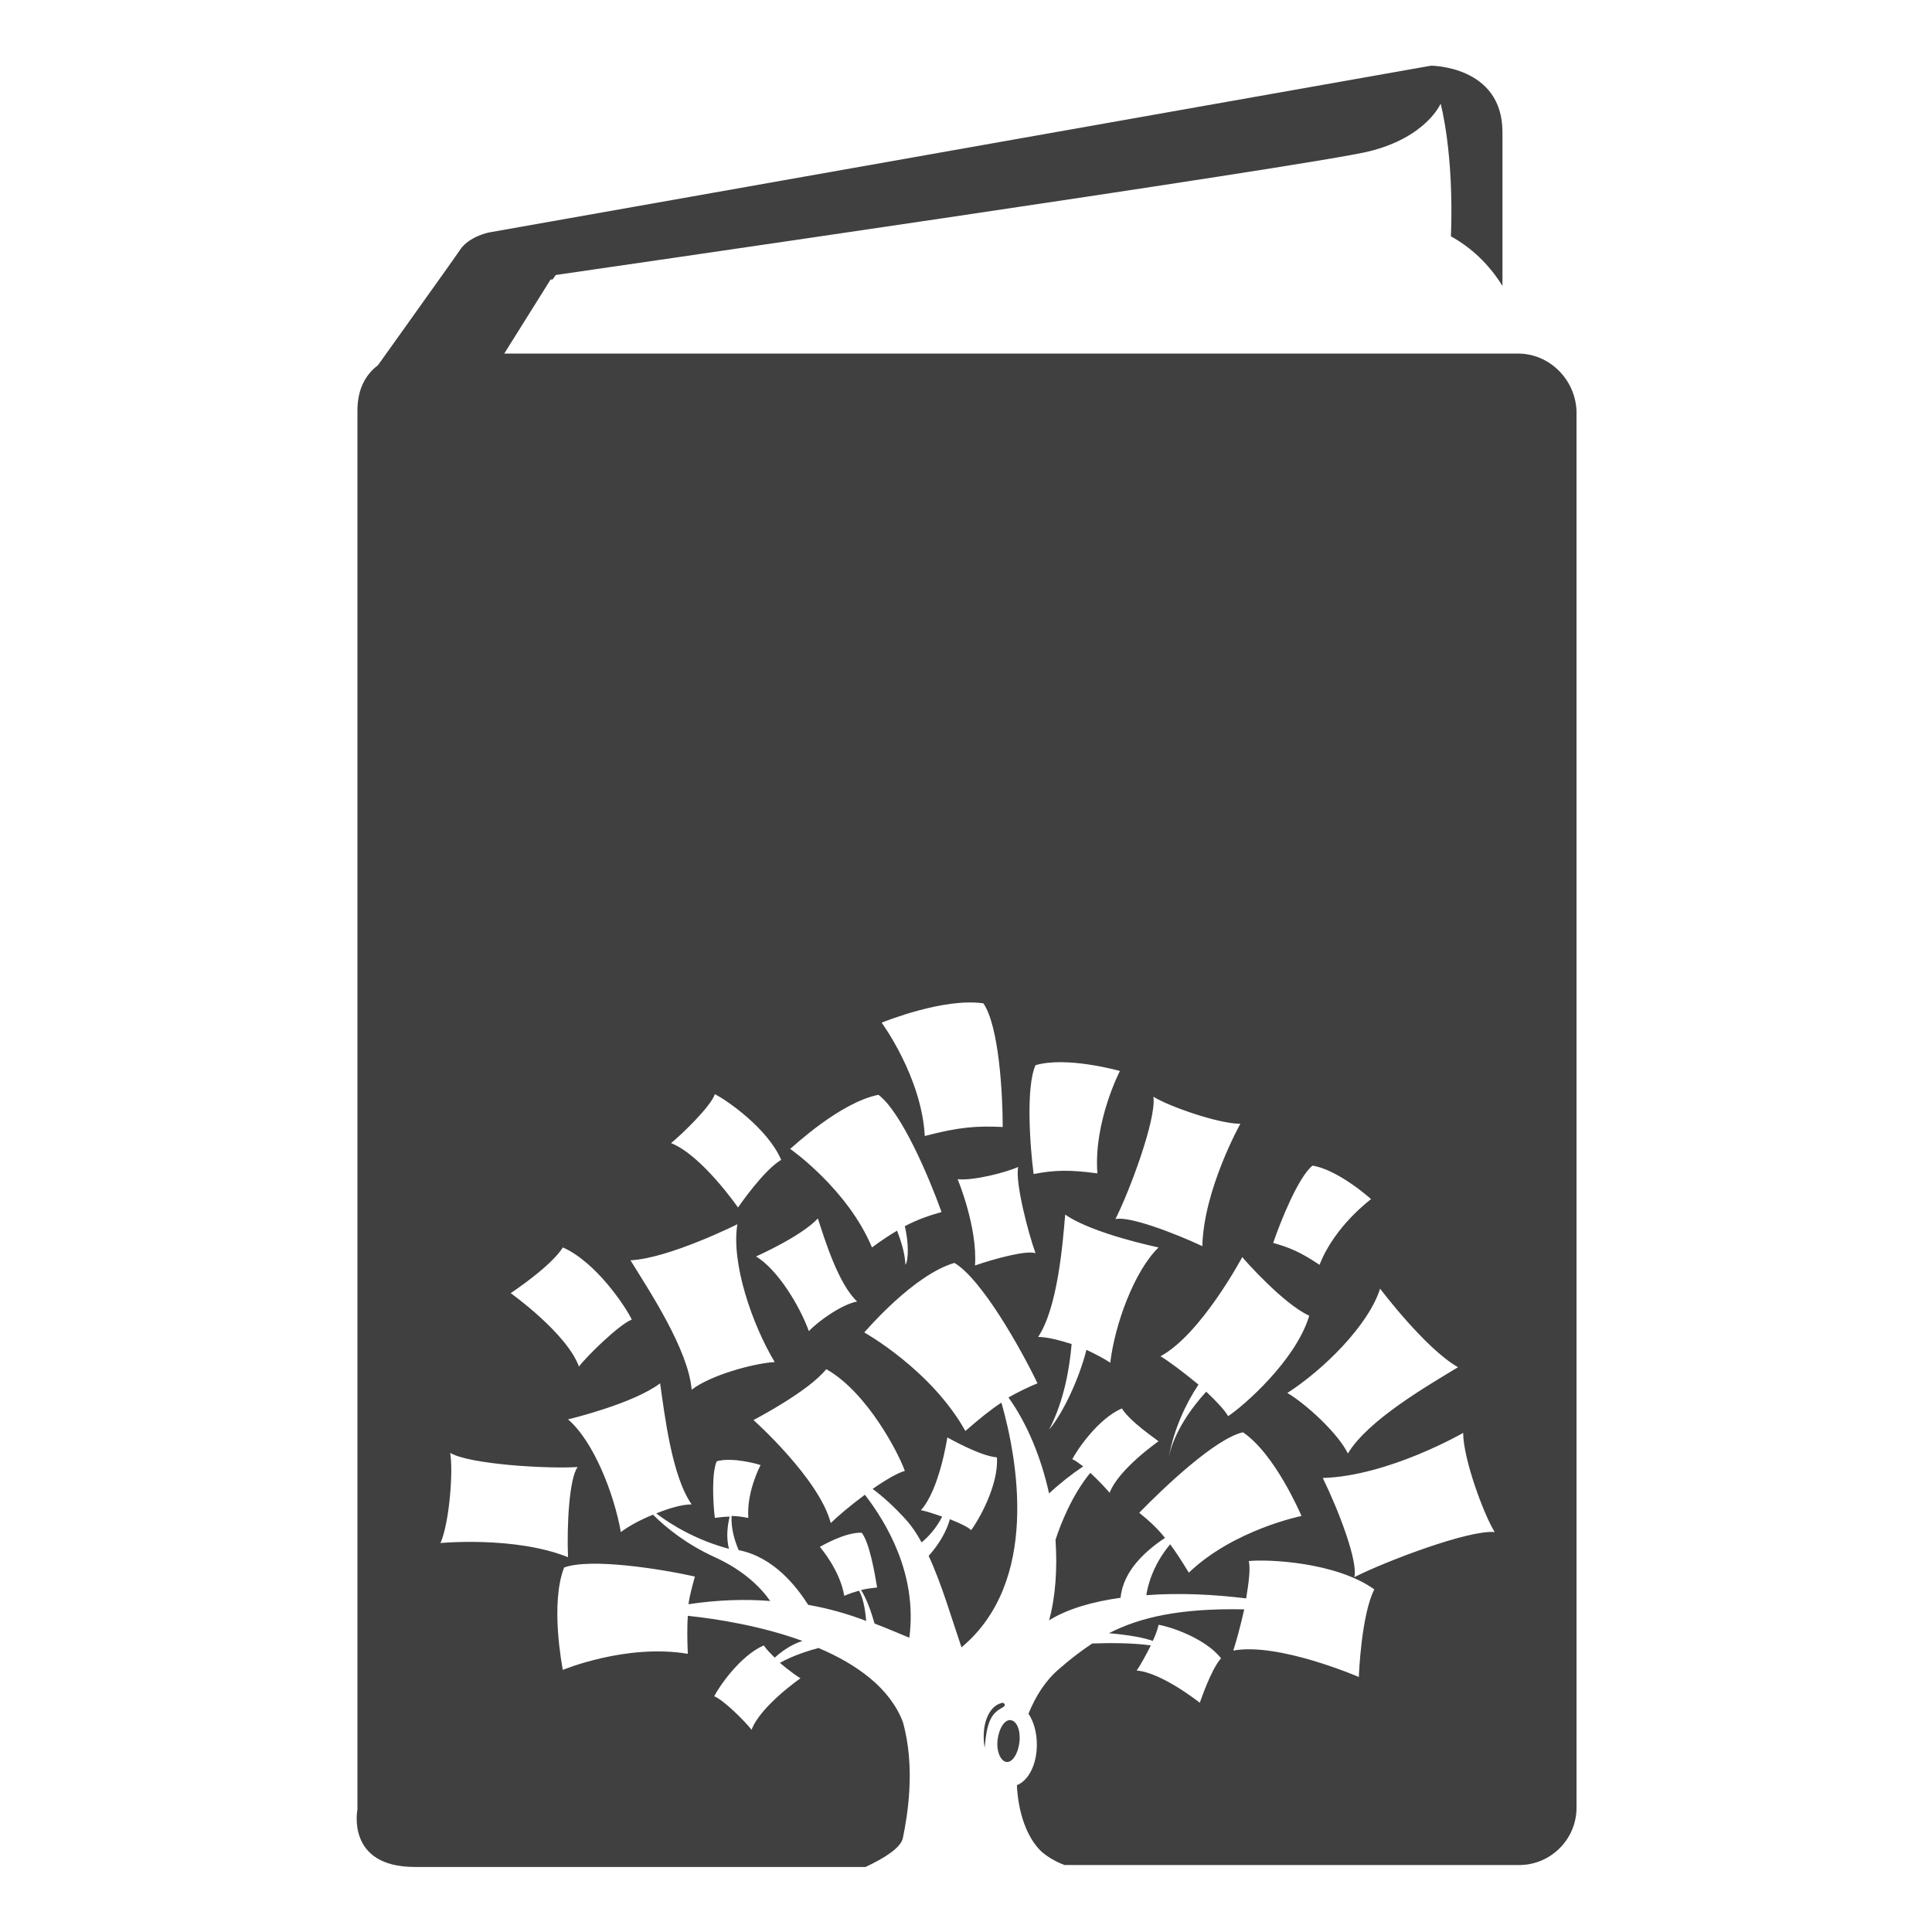 <?xml version="1.0" encoding="utf-8"?>
<!-- Generator: Adobe Illustrator 17.1.0, SVG Export Plug-In . SVG Version: 6.00 Build 0)  -->
<!DOCTYPE svg PUBLIC "-//W3C//DTD SVG 1.1//EN" "http://www.w3.org/Graphics/SVG/1.1/DTD/svg11.dtd">
<svg version="1.1" id="Layer_1" xmlns="http://www.w3.org/2000/svg" xmlns:xlink="http://www.w3.org/1999/xlink" x="0px" y="0px"
	 viewBox="0 0 300 300" enable-background="new 0 0 300 300" xml:space="preserve">
<g>
	<path fill-rule="evenodd" clip-rule="evenodd" fill="#404040" d="M235.7,54.9H78.3l7.2-11.5c0,0,0.1,0,0.3,0l0.5-0.7
		c0,0,117.5-17,126.3-19.2c8.9-2.2,11.1-7.4,11.1-7.4s2.1,7.6,1.6,20.6c3.1,1.7,5.9,4.3,8,7.7c0-9.9,0-19.6,0-23.9
		c0-10.3-11.1-10.3-11.1-10.3L75.9,36.1c0,0-3,0.6-4.4,2.6c-1.2,1.8-10.4,14.6-12.8,18c-1.7,1.3-3.2,3.4-3.2,7.1
		c0,9.3,0,217.2,0,217.2s-1.8,8.9,8.9,8.9c4.5,0,35.5,0,70,0c3-1.4,5.5-3,5.8-4.5c0.7-3.4,2-10.9,0-18c-2-5.3-7.2-9-13.1-11.5
		c-1.5,0.4-3.8,1.1-6,2.3c1.5,1.3,3,2.3,3.2,2.4c0,0-6.2,4.3-7.6,8c-0.9-1.2-4.4-4.7-5.8-5.2c0.7-1.4,4-6.3,7.7-7.9
		c0.4,0.6,1,1.2,1.7,1.9c1.1-1,2.5-2,4.3-2.6c-6.3-2.3-13.1-3.4-17.8-3.9c-0.1,1.6-0.1,3.5,0,5.9c-9.6-1.6-19.4,2.5-19.4,2.5
		c-0.1-0.5-2-10.3,0.2-15.9c4.1-1.5,14.9,0.2,20.3,1.4c-0.4,1.5-0.8,2.9-1,4.3c4.7-0.7,8.9-0.8,12.7-0.5c-1.4-2-4-4.7-8.6-6.8
		c-4.4-2-7.6-4.6-9.6-6.6c-2,0.8-3.8,1.8-5,2.7c-1-5.8-4.2-14.1-8.2-17.5c0,0,10.1-2.4,14.3-5.6c0.7,4.8,1.8,14.4,4.9,18.8
		c-1.5,0-3.5,0.6-5.5,1.4c2.5,1.9,6.4,4.2,11.3,5.5c-0.5-1.8-0.2-3.8,0.1-5c-0.8,0-1.5,0.1-2.3,0.2c-0.3-2.4-0.5-7.1,0.3-8.8
		c2.5-0.7,6.6,0.5,6.8,0.6c0,0-2.2,4.1-1.9,8.2c-1.1-0.2-1.9-0.3-2.6-0.3c-0.1,2,0.5,3.9,1.1,5.3c5.5,1.1,9,5.7,10.8,8.5
		c3.4,0.6,6.4,1.5,9,2.5c-0.1-1.1-0.3-3.2-1.1-4.7c-0.7,0.2-1.4,0.4-2.3,0.8c-0.7-4.1-3.8-7.6-3.8-7.6c0.2-0.1,3.9-2.3,6.5-2.2
		c1.2,1.5,2,6.1,2.4,8.5c-0.9,0.1-1.7,0.2-2.5,0.4c0.8,1.2,1.6,3.4,2.1,5.2c2.1,0.8,3.9,1.6,5.4,2.2c1.3-9.9-3.6-17.9-6.9-22.2
		c-2.3,1.7-4.4,3.5-5.3,4.4c-1.8-6.9-12-16-12-16c0.4-0.2,8.6-4.5,11.3-7.9c6.4,3.6,11.3,13.2,12.2,15.8c-1.1,0.3-3,1.4-5,2.8
		c1.5,1.1,3.3,2.7,5.2,4.8c0.9,1,1.7,2.2,2.4,3.5c1-0.8,2.3-2.2,3.2-4c-1.4-0.5-2.7-0.9-3.3-1c2.9-3.2,4.1-11.3,4.1-11.3
		c0.2,0.1,5.1,2.9,7.7,3.1c0.3,4.4-3,10-4,11.3c-0.5-0.5-1.8-1.1-3.3-1.7c-0.5,1.8-1.6,3.8-3.3,5.7c2,4.3,3.5,9.5,5.1,14.2
		c12.2-10.2,8.7-29.2,6.2-38c-1.7,1.1-3.4,2.5-5.6,4.4c-5.3-9.5-15.7-15.3-15.7-15.3c0.4-0.4,7.6-8.9,14-10.8
		c4.2,2.5,10.2,13.1,12.9,18.7c-1.7,0.7-3.1,1.4-4.5,2.2c3,4.2,5.1,9.5,6.3,14.9c1.6-1.5,3.5-3,5.3-4.2c-0.7-0.5-1.3-1-1.7-1.1
		c0.7-1.4,4-6.3,7.7-7.9c1.3,2.1,5.5,4.9,5.7,5.1c0,0-6.2,4.3-7.6,8c-0.5-0.6-1.7-1.9-3-3.1c-2.8,3.4-4.6,7.9-5.4,10.4
		c0.3,4.5,0,8.9-1,12.5c2.9-1.8,6.8-2.9,11.1-3.5c0.4-4.2,3.9-7.3,6.9-9.3c-1.2-1.5-2.4-2.6-4-3.9c3.9-4,11.8-11.5,16.1-12.5
		c5,3.4,8.9,12.6,9.1,13c0,0-10.5,2.1-17.5,8.8c-1.1-1.8-2-3.2-2.9-4.4c-2.7,3.2-3.5,6.5-3.7,7.9c5.2-0.4,10.7-0.1,15.5,0.5
		c0.4-2.4,0.7-4.7,0.4-5.8c2.8-0.3,13.5,0.1,19.5,4.4c-2,3.9-2.4,13.2-2.4,13.6c0,0-12.5-5.4-19.5-4.1c0.4-1.2,1.1-3.7,1.7-6.4
		c-9.9-0.2-16.1,1.2-21,3.7c3.3,0.3,5.4,0.7,6.8,1.2c0.5-1,0.8-2,0.9-2.5c1.5,0.2,7.2,2,9.7,5.2c-1.6,1.8-3.2,6.7-3.3,6.9
		c0,0-5.9-4.7-9.8-5c0.5-0.7,1.4-2.3,2.2-3.9c-2.8-0.4-6.3-0.4-9.1-0.3c-1.8,1.2-3.5,2.5-5.2,4c-2.1,1.8-3.6,4.2-4.7,6.9
		c0.8,1.2,1.3,2.9,1.3,4.8c0,3.1-1.3,5.6-3.1,6.3c0.2,4.2,1.5,8.1,3.8,10.3c0.8,0.7,2,1.5,3.6,2.1c37.3,0,70.6,0,70.6,0
		c4.9,0,8.9-4,8.9-8.9V63.8C244.6,58.9,240.6,54.9,235.7,54.9z M203.8,181c3.9,0.6,8.9,5,9.1,5.2c0,0-5.7,4.2-8,10.2
		c-3-2-4.7-2.7-7.2-3.4C198.9,189.5,201.6,182.8,203.8,181z M121.3,180.1c-2.7,1.6-6.5,7.1-6.7,7.4c0,0-5.6-8.1-10.4-10
		c1.5-1.2,6.2-5.7,6.8-7.6C112.8,170.8,119.2,175.2,121.3,180.1z M192.6,174.5c0,0-5.7,10.2-5.9,19c-4.5-2.1-11.4-4.7-13.5-4.2
		c2.1-4.1,6.4-15.5,5.9-19C181.5,171.8,189.2,174.5,192.6,174.5z M89.7,227.8c-1.3,1.7-1.7,9-1.5,14c-8.2-3.3-19.8-2.2-19.8-2.2
		c1.4-3.2,2-11.3,1.5-14C72.9,227.4,85.1,228.1,89.7,227.8z M89.9,212.2c-1.9-5.2-10.6-11.4-10.6-11.4c0.3-0.2,6.3-4.2,8.1-7.1
		c5.2,2.3,9.8,9.3,10.7,11.2C96.1,205.7,91.1,210.6,89.9,212.2z M107.4,215.8c-0.5-6.2-6.6-15.4-9.5-20.1c6-0.3,16.6-5.6,16.6-5.6
		c-1,6,2.3,15.6,5.8,21.4C116.9,211.7,110.2,213.6,107.4,215.8z M125.6,206.7c-1.5-4.1-4.9-9.6-8.2-11.6c0,0,7-3.1,9.6-5.9
		c1.1,3.4,3.2,10.2,6.1,12.9C130.8,202.5,127.1,205.1,125.6,206.7z M140.6,196.4c-0.1-1.9-0.7-3.7-1.3-5.3c-1.2,0.7-2.4,1.5-3.9,2.6
		c-3.8-9.1-12.7-15.3-12.7-15.3c0.4-0.3,7.7-7.2,13.7-8.4c3.6,2.7,7.9,12.9,9.8,18.2c-2.1,0.6-3.8,1.2-5.7,2.2
		C141.1,192.9,141.1,195.6,140.6,196.4z M143.6,176.4c-0.5-9.2-6.7-17.6-6.7-17.6c0.5-0.2,9.7-3.9,15.8-3c2.4,3.5,3,13.9,3,19.2
		C151.7,174.8,148.9,175,143.6,176.4z M151.4,196.5c0.4-6-2.7-13.4-2.7-13.4c2.4,0.3,7.7-1.1,9.4-1.9c-0.5,2.4,1.6,10.4,2.7,13.4
		C159.5,194.1,154.6,195.4,151.4,196.5z M160.5,182.3c-0.6-4.6-1.2-13.6,0.3-16.9c4.8-1.4,12.7,0.8,13.1,0.9c0,0-4.1,7.9-3.5,15.9
		C165.9,181.6,163.7,181.7,160.5,182.3z M172.4,211.6c-0.9-0.6-2.2-1.3-3.7-2c-1.1,4.4-3.6,9.8-5.8,12.4c2.4-4.6,3.2-9.8,3.5-13.3
		c-1.9-0.6-3.8-1.1-5.2-1.1c3-4.5,3.8-14.2,4.2-19c4.3,3,14.5,5.1,14.5,5.1C176.1,197.4,173.1,205.7,172.4,211.6z M190.7,219.9
		c-0.5-0.9-1.8-2.3-3.4-3.8c-2.3,2.5-5,6.3-5.8,10.1c0.8-4.3,2.6-8.2,4.6-11.2c-2.3-1.9-4.7-3.7-5.9-4.4
		c6.3-3.4,12.7-15.4,12.7-15.4c0.3,0.4,6.4,7.3,10.4,9.1C201.2,211.3,193,218.4,190.7,219.9z M199.9,216.3
		c5.6-3.6,12.6-10.5,14.4-16.2c0,0,7,9.3,12.1,12.2c-4.6,2.8-14,8.2-17.1,13.4C207.8,222.6,202.8,218,199.9,216.3z M210.3,244.9
		c0.6-2.4-2.4-10.3-4.9-15.4c10.2-0.3,21.8-7,21.8-7c0,4,3.2,12.7,4.9,15.4C228.1,237.5,215,242.5,210.3,244.9z"/>
	<path fill-rule="evenodd" clip-rule="evenodd" fill="#404040" d="M155.7,264.4c-2.2,0.4-3.4,3.5-2.8,7c0.3-3.7,0.9-5.2,2.5-6.1
		C156.6,264.7,155.7,264.4,155.7,264.4z"/>
	<path fill-rule="evenodd" clip-rule="evenodd" fill="#404040" d="M156.9,267.1c-0.9-0.1-1.8,1.3-2,3.1c-0.2,1.8,0.5,3.3,1.4,3.4
		c0.9,0.1,1.8-1.3,2-3.1C158.5,268.7,157.9,267.2,156.9,267.1z"/>
</g>
</svg>
